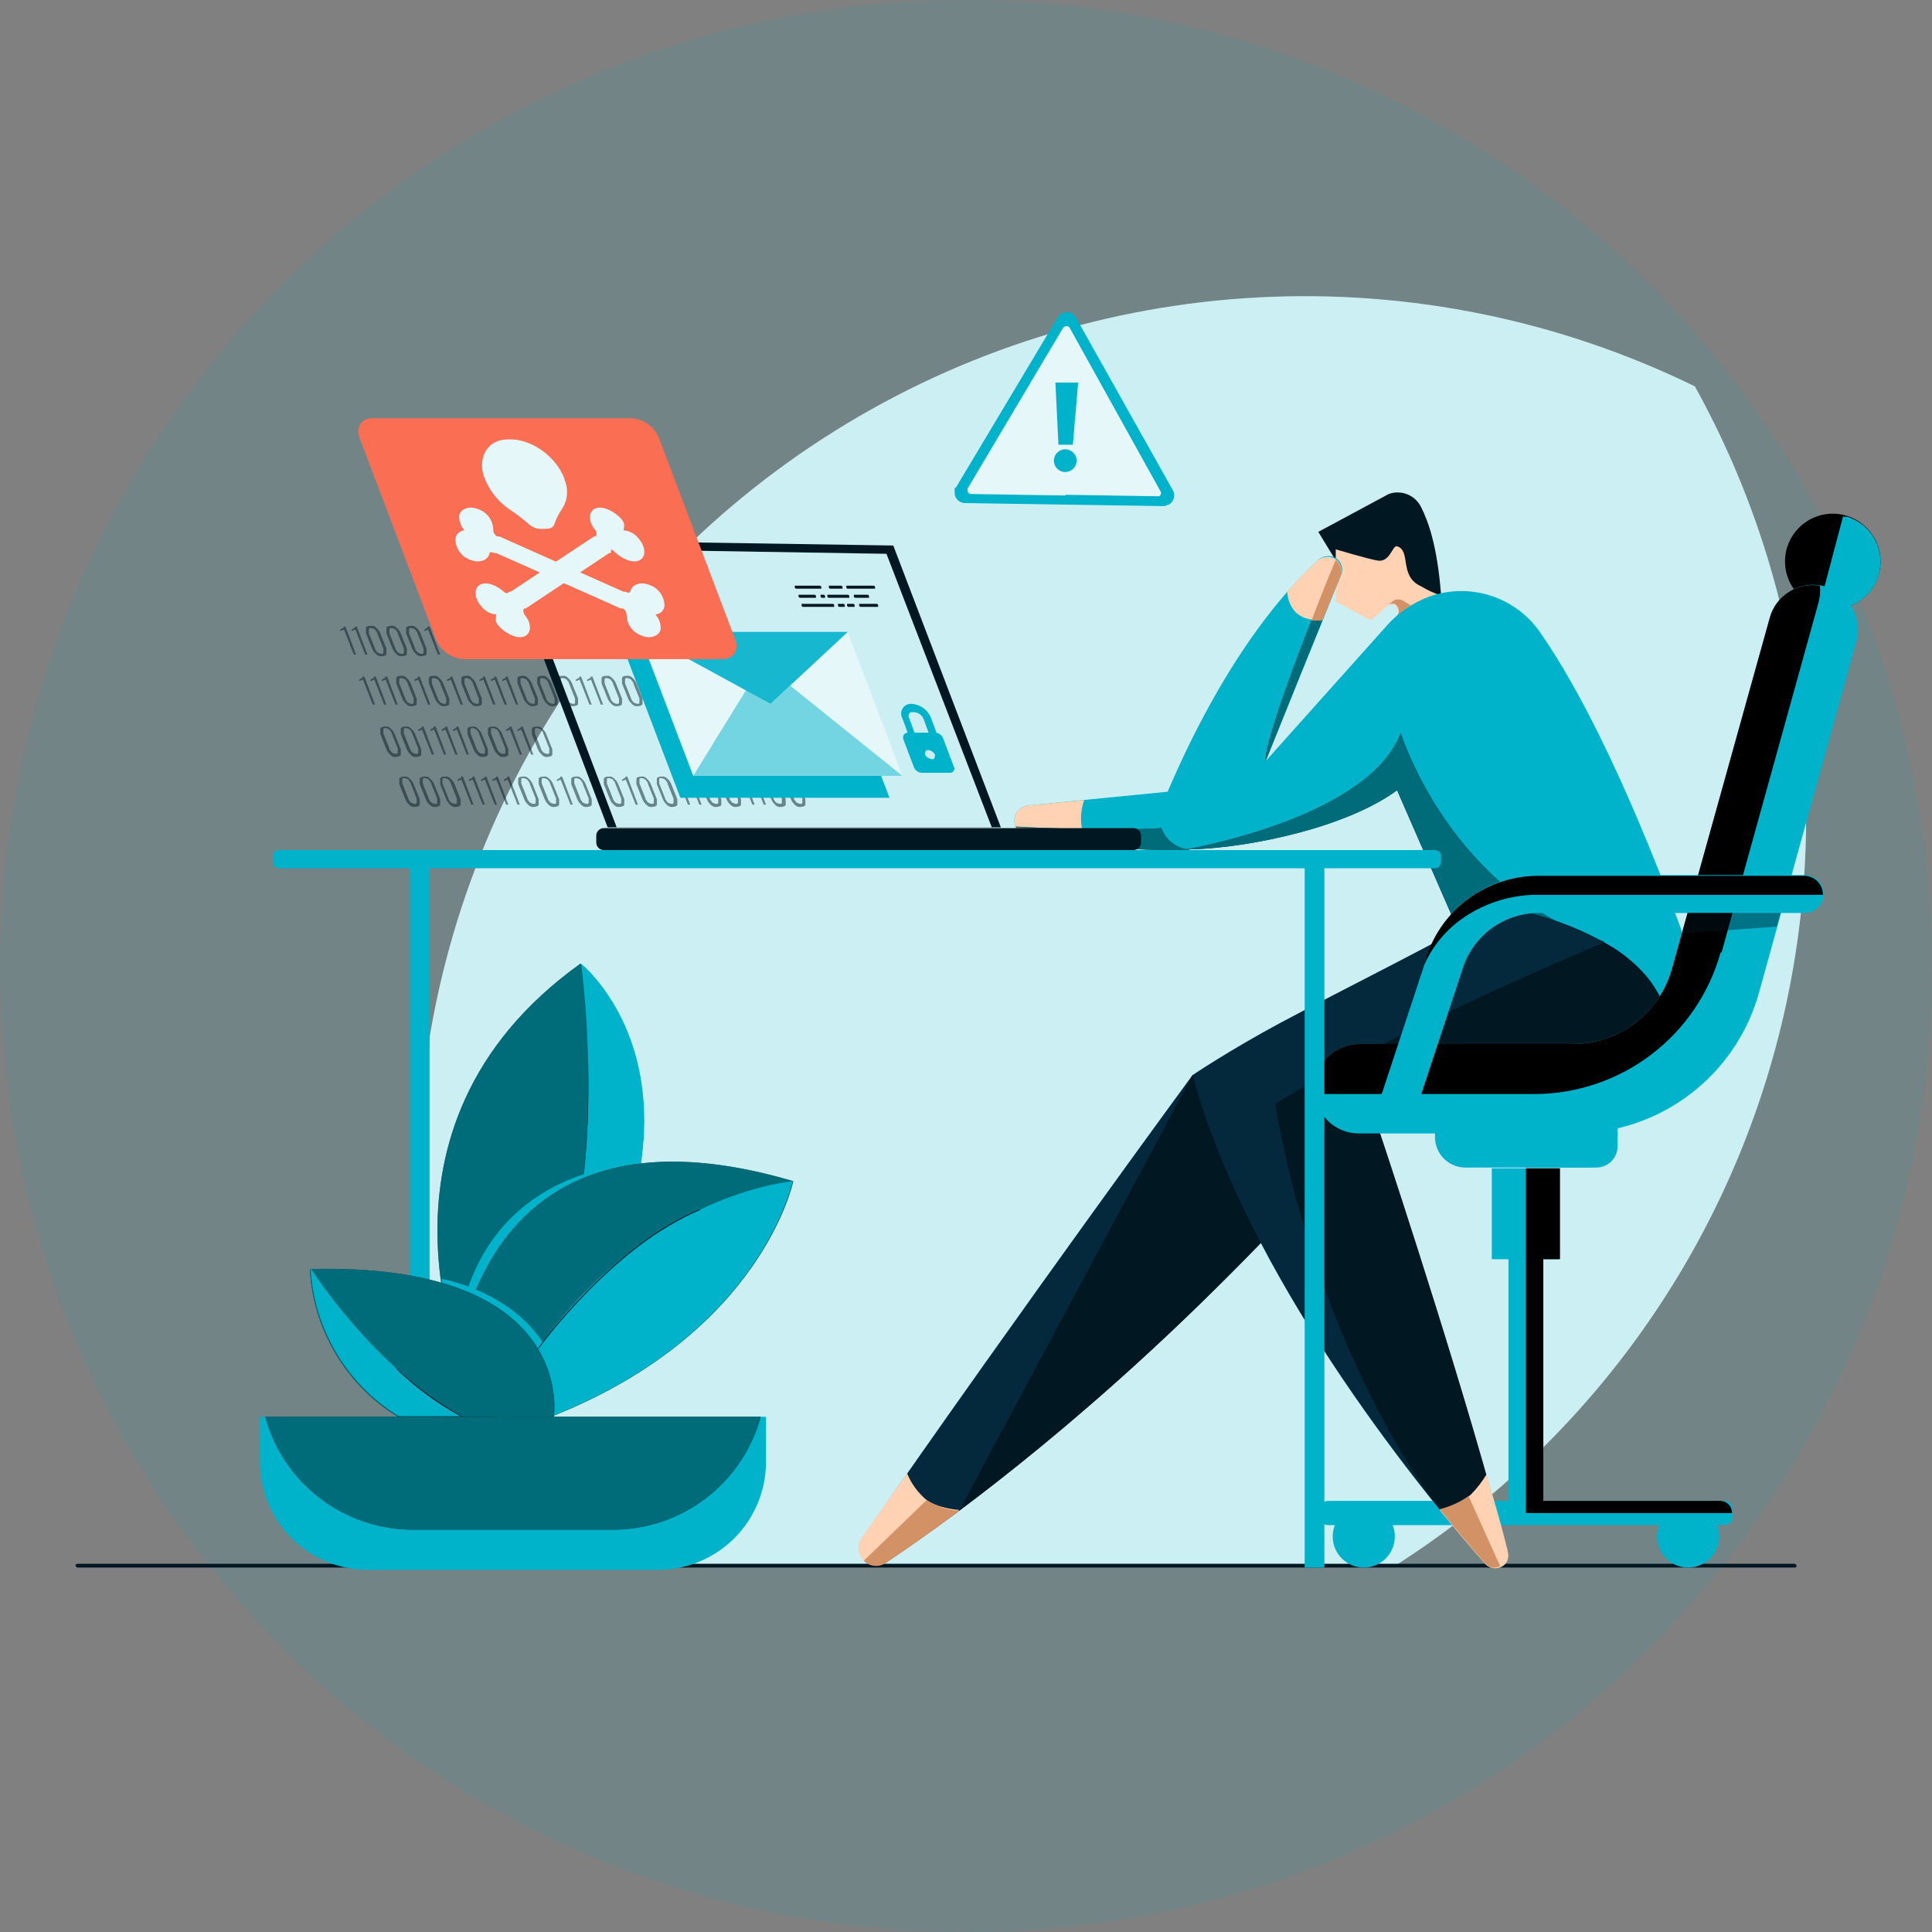 <svg width="255" height="255" viewBox="0 0 255 255" fill="none" xmlns="http://www.w3.org/2000/svg">
<rect x="0" y="0" width="255" height="255" fill="#808080" stroke="none"/>
<g clip-path="url(#clip0_3_5863)">
<path opacity="0.1" d="M255 127.5C255.024 141.94 252.59 156.278 247.8 169.9C247.4 171 247 172.2 246.5 173.3C245.5 175.9 244.4 178.4 243.3 180.9C242 183.7 240.6 186.4 239.1 189.1C236.846 193.163 234.376 197.102 231.7 200.9V201.1C231.6 201.1 231.5 201.3 231.5 201.3H231.4C231.223 201.615 231.023 201.916 230.8 202.2C226.711 207.804 222.197 213.086 217.3 218L216.5 218.8C192.744 242.095 160.771 255.099 127.5 255C97.099 255.026 67.693 244.172 44.6 224.4C42.5 222.6 40.4 220.7 38.5 218.8L37.7 218C32.803 213.086 28.289 207.804 24.2 202.2C24.1 202 23.9 201.8 23.8 201.6H23.7C8.266 179.976 -0.02 154.067 3.78434e-05 127.5C0.006 93.687 13.44 61.26 37.35 37.35C61.26 13.44 93.687 0.006 127.5 0C161.313 0.006 193.74 13.44 217.65 37.35C241.56 61.26 254.994 93.687 255 127.5Z" fill="#00B2CA"/>
<path d="M55.1 156.4C55.102 173.839 58.997 191.058 66.5 206.8H183.9C209.154 190.806 227.341 165.766 234.74 136.804C242.138 107.841 238.189 77.146 223.7 51C205.836 42.265 186.042 38.222 166.184 39.251C146.325 40.279 127.056 46.346 110.19 56.88C93.324 67.414 79.417 82.067 69.779 99.461C60.141 116.854 55.089 136.415 55.1 156.3V156.4Z" fill="white"/>
<path opacity="0.2" d="M55.1 156.4C55.102 173.839 58.997 191.058 66.5 206.8H183.9C209.154 190.806 227.341 165.766 234.74 136.804C242.138 107.841 238.189 77.146 223.7 51C205.836 42.265 186.042 38.222 166.184 39.251C146.325 40.279 127.056 46.346 110.19 56.88C93.324 67.414 79.417 82.067 69.779 99.461C60.141 116.854 55.089 136.415 55.1 156.3V156.4Z" fill="#00B2CA"/>
<path d="M236.9 206.9H10.3C10.2 206.9 10.1 206.9 10 206.7C9.9 206.5 10 206.5 10.2 206.4H236.8C236.9 206.4 237 206.4 237.1 206.6C237.2 206.8 237.1 206.8 236.9 206.9Z" fill="#011721"/>
<path d="M176.5 74.3L174 70.2L183.3 65.2C184.112 64.908 185.004 64.931 185.8 65.264C186.596 65.597 187.238 66.217 187.6 67C188.5 68.8 189.7 72 190.2 78.5L180.8 77.3L176.6 74.2H176.5V74.3Z" fill="#011721"/>
<path d="M176.5 79.5L180.9 81.9L183.2 79.9C183.6 79.7 184.1 79.7 184.3 80.1C184.446 80.285 184.525 80.514 184.525 80.75C184.525 80.986 184.446 81.215 184.3 81.4C184.3 81.4 188.2 78.4 190.2 78.6C189.29 78.303 188.417 77.9 187.6 77.4C184.6 76.1 186.3 72.7 184.4 72.1C183.8 71.9 183.5 74.2 181.9 74C180.6 73.8 176.3 72.5 176.3 72.5V79.5H176.5Z" fill="#FFD2B3"/>
<path d="M184.4 81.4C184.949 80.842 185.552 80.34 186.2 79.9L185.2 79.3C185.005 79.177 184.78 79.112 184.55 79.112C184.32 79.112 184.095 79.177 183.9 79.3L183.3 79.8C183.7 79.6 184.2 79.6 184.4 80C184.546 80.185 184.625 80.414 184.625 80.65C184.625 80.886 184.546 81.115 184.4 81.3V81.4Z" fill="#D39266"/>
<path d="M154.1 104.5L135.8 106.3C135.519 106.312 135.244 106.384 134.992 106.509C134.741 106.634 134.518 106.811 134.339 107.028C134.16 107.245 134.028 107.497 133.953 107.767C133.877 108.038 133.859 108.322 133.9 108.6C133.938 109.058 134.125 109.492 134.432 109.835C134.739 110.177 135.149 110.411 135.6 110.5C142.532 111.715 149.563 112.284 156.6 112.2L165.4 110L154.1 104.5Z" fill="#00B2CA"/>
<path d="M144.5 111.7C141.5 109.8 143.1 105.6 143.1 105.6L135.8 106.3C135.519 106.312 135.244 106.384 134.992 106.509C134.741 106.634 134.518 106.811 134.339 107.028C134.16 107.245 134.028 107.497 133.953 107.767C133.877 108.038 133.859 108.322 133.9 108.6C133.938 109.058 134.125 109.492 134.432 109.835C134.739 110.177 135.149 110.411 135.6 110.5C138.536 111.103 141.509 111.504 144.5 111.7Z" fill="#FFD2B3"/>
<path d="M134.1 109.2C134.206 109.552 134.415 109.864 134.7 110.096C134.985 110.328 135.334 110.468 135.7 110.5C142.632 111.715 149.663 112.284 156.7 112.2L165.3 110.1L165 109.8L162.8 108.7L155.3 109.1C150.4 109.8 137.2 109.3 134.1 109.1V109.2Z" fill="black"/>
<path opacity="0.6" d="M134.1 109.2C134.206 109.552 134.415 109.864 134.7 110.096C134.985 110.328 135.334 110.468 135.7 110.5C142.632 111.715 149.663 112.284 156.7 112.2L165.3 110.1L165 109.8L162.8 108.7L155.3 109.1C150.4 109.8 137.2 109.3 134.1 109.1V109.2Z" fill="#00B2CA"/>
<path d="M135.6 110.5C138.536 111.103 141.509 111.504 144.5 111.7C143.696 111.208 143.121 110.416 142.9 109.5C139 109.5 135.5 109.3 134.1 109.2C134.206 109.552 134.415 109.864 134.7 110.096C134.985 110.328 135.334 110.468 135.7 110.5H135.6Z" fill="#D39266"/>
<path d="M174 73.9C168.8 78.6 160.7 88.5 153.4 106.2C153.181 106.718 153.067 107.275 153.064 107.838C153.062 108.401 153.17 108.958 153.384 109.479C153.598 109.999 153.913 110.472 154.31 110.871C154.708 111.269 155.18 111.585 155.7 111.8C156.267 112.045 156.885 112.147 157.5 112.1C165.3 111.8 177.7 109.2 184.4 104.3L195.7 130.2C195.7 130.2 212.7 136.7 224.2 129.2C224.2 129.2 214.3 99.3 203.3 83.5C201.709 81.18 199.389 79.458 196.708 78.606C194.027 77.755 191.138 77.823 188.5 78.8C186.477 79.57 184.662 80.803 183.2 82.4L167.1 100.4C167.1 100.4 173.3 85 177 75.9C177.097 75.677 177.149 75.437 177.151 75.195C177.153 74.952 177.106 74.711 177.012 74.487C176.919 74.262 176.781 74.059 176.607 73.89C176.433 73.72 176.227 73.588 176 73.5C175.682 73.398 175.344 73.373 175.014 73.425C174.685 73.477 174.371 73.605 174.1 73.8L174 73.9Z" fill="#00B2CA"/>
<path d="M167 100.5C167 100.5 173.2 85.1 176.9 76C177.035 75.632 177.05 75.23 176.942 74.852C176.834 74.475 176.609 74.142 176.3 73.9C176.3 73.9 166.9 96.5 167 100.6V100.5Z" fill="black"/>
<path opacity="0.6" d="M167 100.5C167 100.5 173.2 85.1 176.9 76C177.035 75.632 177.05 75.23 176.942 74.852C176.834 74.475 176.609 74.142 176.3 73.9C176.3 73.9 166.9 96.5 167 100.6V100.5Z" fill="#00B2CA"/>
<path d="M174.5 81.9C175.4 79.8 176.2 77.8 176.9 76C176.997 75.777 177.049 75.537 177.051 75.294C177.053 75.052 177.006 74.811 176.912 74.587C176.819 74.362 176.681 74.159 176.507 73.99C176.333 73.82 176.127 73.688 175.9 73.6C175.582 73.498 175.244 73.473 174.914 73.525C174.585 73.577 174.271 73.705 174 73.9C172.534 75.199 171.164 76.603 169.9 78.1C169.9 78.1 169.9 82.2 174.5 81.8V81.9Z" fill="#FFD2B3"/>
<path d="M173.1 81.9H174.5C175.4 79.8 176.2 77.8 176.9 76C177.035 75.632 177.05 75.23 176.942 74.852C176.834 74.475 176.609 74.142 176.3 73.9C176.3 73.9 174.8 77.4 173.1 81.9Z" fill="#D39266"/>
<path d="M184.8 96.9C180.6 107.7 158.1 111.8 156.6 112.1H157.5C165.3 111.8 177.7 109.2 184.4 104.3L195.7 130.2C195.943 130.228 196.179 130.296 196.4 130.4L211.8 124.3C191.4 117.8 184.9 96.8 184.9 96.8L184.8 96.9Z" fill="black"/>
<path opacity="0.6" d="M184.8 96.9C180.6 107.7 158.1 111.8 156.6 112.1H157.5C165.3 111.8 177.7 109.2 184.4 104.3L195.7 130.2C195.943 130.228 196.179 130.296 196.4 130.4L211.8 124.3C191.4 117.8 184.9 96.8 184.9 96.8L184.8 96.9Z" fill="#00B2CA"/>
<path d="M227.6 198.1H175.3C174.693 198.1 174.2 198.592 174.2 199.2V200.2C174.2 200.808 174.693 201.3 175.3 201.3H227.6C228.208 201.3 228.7 200.808 228.7 200.2V199.2C228.7 198.592 228.208 198.1 227.6 198.1Z" fill="#00B2CA"/>
<path d="M180 206.9C182.264 206.9 184.1 205.064 184.1 202.8C184.1 200.536 182.264 198.7 180 198.7C177.736 198.7 175.9 200.536 175.9 202.8C175.9 205.064 177.736 206.9 180 206.9Z" fill="#00B2CA"/>
<path d="M222.8 206.9C225.064 206.9 226.9 205.064 226.9 202.8C226.9 200.536 225.064 198.7 222.8 198.7C220.536 198.7 218.7 200.536 218.7 202.8C218.7 205.064 220.536 206.9 222.8 206.9Z" fill="#00B2CA"/>
<path d="M227.1 198.1H201.4V199.7H228.6C228.611 199.29 228.459 198.892 228.178 198.592C227.898 198.293 227.51 198.116 227.1 198.1Z" fill="black"/>
<path d="M157.4 141.9C157.4 141.9 135.8 171.3 113.8 203C113.626 203.248 113.504 203.529 113.44 203.826C113.376 204.122 113.372 204.428 113.428 204.726C113.484 205.024 113.598 205.308 113.765 205.561C113.932 205.814 114.148 206.031 114.4 206.2C114.789 206.445 115.24 206.575 115.7 206.575C116.16 206.575 116.611 206.445 117 206.2C127.2 199.4 145 186.1 166.5 164L173.5 151.7L157.5 141.9H157.4Z" fill="#05293C"/>
<path d="M166.4 164L173.4 151.7L169.8 149.5L157.4 141.9L126.6 199.4C140.81 188.706 154.121 176.866 166.4 164Z" fill="#011721"/>
<path d="M219 131.4C214.5 122.3 198.1 119.6 198.1 119.6C189.6 124.5 177.8 130.3 169 135C162.3 138.6 157.4 141.9 157.4 141.9C164.6 168.2 186.3 195.2 195.9 206.3C196.216 206.641 196.648 206.85 197.111 206.887C197.574 206.924 198.034 206.786 198.4 206.5C198.652 206.283 198.834 205.996 198.923 205.676C199.012 205.355 199.004 205.016 198.9 204.7C193.3 183.2 181.8 148.7 181.8 148.7C198.2 144.5 208 140.1 213.8 136.3C215.802 135.013 217.534 133.349 218.9 131.4H219Z" fill="#05293C"/>
<path d="M181.9 148.7C198.3 144.5 208.1 140.1 213.9 136.3C216 135 219.1 135.9 220.4 134L219 131.4C217.304 128.403 214.766 125.969 211.7 124.4C211.7 124.4 184.6 135.6 168.3 145.7C172.1 167.9 181.9 189.4 191.3 200.8L192.5 200.6L196.9 197.2C191 176 181.9 148.8 181.9 148.8V148.7Z" fill="#011721"/>
<path d="M119.7 194.5C117.7 197.3 115.7 200.2 113.7 203C113.526 203.248 113.404 203.529 113.34 203.826C113.276 204.122 113.272 204.428 113.328 204.726C113.384 205.024 113.498 205.308 113.665 205.561C113.832 205.814 114.048 206.031 114.3 206.2C114.689 206.445 115.14 206.575 115.6 206.575C116.06 206.575 116.511 206.445 116.9 206.2C119.6 204.4 122.9 202.1 126.6 199.3C126.6 199.3 123.7 199.1 122.2 197.9C121.095 196.953 120.237 195.752 119.7 194.4V194.5Z" fill="#FFD2B3"/>
<path d="M199 204.7C198.1 201.1 197.4 198.7 196.2 194.6C195.613 195.583 194.908 196.49 194.1 197.3C192.897 198.26 191.497 198.943 190 199.3C192.3 202.1 194.3 204.5 196 206.4C196.316 206.741 196.748 206.95 197.211 206.987C197.674 207.024 198.134 206.886 198.5 206.6C198.752 206.383 198.934 206.096 199.023 205.776C199.112 205.455 199.104 205.116 199 204.8V204.7Z" fill="#FFD2B3"/>
<path d="M122.3 198L114 206C114.373 206.38 114.866 206.618 115.396 206.673C115.925 206.728 116.458 206.596 116.9 206.3C119.6 204.5 122.9 202.2 126.6 199.4C125.075 199.286 123.6 198.806 122.3 198Z" fill="#D39266"/>
<path d="M193.8 197.5C192.645 198.289 191.358 198.865 190 199.2C192.3 202 194.3 204.4 196 206.3C196.229 206.597 196.557 206.801 196.925 206.875C197.293 206.949 197.675 206.886 198 206.7L193.8 197.4V197.5Z" fill="#D39266"/>
<path d="M241.9 80.4C245.379 80.4 248.2 77.579 248.2 74.1C248.2 70.621 245.379 67.8 241.9 67.8C238.421 67.8 235.6 70.621 235.6 74.1C235.6 77.579 238.421 80.4 241.9 80.4Z" fill="black"/>
<path d="M243.3 68L240.1 80.1C240.882 80.346 241.705 80.435 242.522 80.362C243.338 80.289 244.133 80.056 244.859 79.675C245.585 79.295 246.229 78.775 246.754 78.145C247.279 77.516 247.675 76.788 247.918 76.006C248.162 75.223 248.248 74.4 248.173 73.583C248.097 72.767 247.862 71.973 247.479 71.248C247.097 70.523 246.575 69.88 245.943 69.357C245.312 68.834 244.584 68.441 243.8 68.2H243.3V68Z" fill="#00B2CA"/>
<path d="M207.6 149.6H179.4C178.623 149.607 177.853 149.459 177.134 149.165C176.415 148.871 175.762 148.437 175.213 147.887C174.663 147.338 174.229 146.685 173.935 145.966C173.641 145.247 173.493 144.477 173.5 143.7C173.493 142.923 173.641 142.153 173.935 141.434C174.229 140.715 174.663 140.062 175.213 139.513C175.762 138.963 176.415 138.529 177.134 138.235C177.853 137.941 178.623 137.793 179.4 137.8H207.6C210.577 137.798 213.472 136.818 215.838 135.012C218.205 133.205 219.913 130.671 220.7 127.8L233.6 81.5C234.026 79.99 235.034 78.71 236.403 77.941C237.771 77.173 239.388 76.978 240.9 77.4C242.41 77.826 243.69 78.834 244.459 80.203C245.227 81.571 245.422 83.188 245 84.7L232.2 130.9C230.733 136.273 227.54 141.015 223.113 144.394C218.686 147.773 213.27 149.602 207.7 149.6H207.6Z" fill="#00B2CA"/>
<path d="M227.2 125.8L240 79.6C240.219 78.854 240.287 78.072 240.2 77.3C238.776 77.063 237.314 77.36 236.095 78.136C234.877 78.911 233.988 80.109 233.6 81.5L220.7 127.8C219.913 130.671 218.205 133.205 215.838 135.012C213.472 136.818 210.577 137.798 207.6 137.8H179.4C178.623 137.793 177.853 137.941 177.134 138.235C176.415 138.529 175.762 138.963 175.213 139.513C174.663 140.062 174.229 140.715 173.935 141.434C173.641 142.153 173.493 142.923 173.5 143.7V144.4H202.6C208.162 144.373 213.564 142.532 217.985 139.158C222.407 135.783 225.607 131.058 227.1 125.7H227.2V125.8Z" fill="black"/>
<path d="M189.3 148.4H213.5V150.1C213.497 151.16 213.074 152.175 212.325 152.925C211.576 153.674 210.56 154.097 209.5 154.1H193.4C192.34 154.097 191.325 153.674 190.575 152.925C189.826 152.175 189.403 151.16 189.4 150.1V148.4H189.3Z" fill="#00B2CA"/>
<path d="M213.5 148.4H201.1L201.4 149.6V154.1H210.7C211.443 154.1 212.155 153.805 212.68 153.28C213.205 152.755 213.5 152.043 213.5 151.3V148.4Z" fill="#00B2CA"/>
<path d="M205.8 154.2H196.9V166.2H205.8V154.2Z" fill="#00B2CA"/>
<path d="M203.6 166.1H199.1V199.3H203.6V166.1Z" fill="#00B2CA"/>
<path d="M203.7 166.1H201.4V199.3H203.7V166.1Z" fill="black"/>
<path d="M205.9 154.2H201.4V166.2H205.9V154.2Z" fill="black"/>
<path d="M184.8 147.6C184.471 147.603 184.144 147.541 183.84 147.416C183.535 147.292 183.258 147.108 183.025 146.875C182.792 146.642 182.608 146.365 182.484 146.06C182.359 145.756 182.297 145.429 182.3 145.1C182.3 143.7 182.3 144.6 182.4 144.3L188.4 126.1C189.428 123.014 191.401 120.33 194.039 118.428C196.678 116.525 199.847 115.501 203.1 115.5H238.2C238.863 115.5 239.499 115.763 239.968 116.232C240.437 116.701 240.7 117.337 240.7 118C240.7 118.663 240.437 119.299 239.968 119.768C239.499 120.237 238.863 120.5 238.2 120.5H203.1C200.889 120.5 198.733 121.195 196.939 122.487C195.144 123.779 193.801 125.603 193.1 127.7L187.1 145.9C186.941 146.387 186.634 146.813 186.222 147.118C185.81 147.423 185.313 147.591 184.8 147.6Z" fill="#00B2CA"/>
<path d="M238.1 115.6H203C199.747 115.601 196.578 116.625 193.939 118.528C191.301 120.43 189.328 123.114 188.3 126.2L188 127.3C189.126 124.792 190.926 122.646 193.2 121.1C196.174 119.077 199.704 118.029 203.3 118.1H240.6C240.603 117.771 240.541 117.444 240.416 117.14C240.292 116.835 240.108 116.558 239.875 116.325C239.642 116.092 239.365 115.908 239.061 115.784C238.756 115.659 238.429 115.597 238.1 115.6Z" fill="black"/>
<g opacity="0.4">
<path d="M235 120.5L234.5 122.3L222 123.2L222.8 120.5H235Z" fill="#011721"/>
</g>
<path d="M56.7 113.4H54.1V206.9H56.7V113.4Z" fill="#00B2CA"/>
<path d="M174.8 113.4H172.2V206.9H174.8V113.4Z" fill="#00B2CA"/>
<path d="M189.4 112.2H36.8C36.358 112.2 36 112.558 36 113V113.8C36 114.242 36.358 114.6 36.8 114.6H189.4C189.842 114.6 190.2 114.242 190.2 113.8V113C190.2 112.558 189.842 112.2 189.4 112.2Z" fill="#00B2CA"/>
<path d="M140.5 66.6L127.4 66.4C127.215 66.404 127.031 66.371 126.859 66.303C126.687 66.234 126.531 66.131 126.4 66C126.269 65.869 126.166 65.713 126.097 65.541C126.029 65.369 125.996 65.185 126 65C126 64.2 126 64.5 126.2 64.3L132.9 53.1L139.6 41.9C139.687 41.737 139.807 41.595 139.952 41.481C140.096 41.366 140.263 41.283 140.441 41.236C140.619 41.19 140.805 41.18 140.988 41.208C141.17 41.236 141.344 41.301 141.5 41.4C141.7 41.4 141.9 41.7 142 41.9L148.4 53.3L154.8 64.7C154.975 65.021 155.021 65.396 154.928 65.749C154.835 66.103 154.611 66.407 154.3 66.6C154.1 66.6 153.9 66.8 153.6 66.8L140.5 66.6Z" fill="#00B2CA"/>
<path d="M140.6 65.4L128.2 65.2C128.133 65.204 128.066 65.194 128.004 65.17C127.941 65.147 127.885 65.11 127.837 65.063C127.79 65.015 127.753 64.959 127.73 64.896C127.706 64.834 127.696 64.767 127.7 64.7V64.5L134 53.9L140.3 43.3C140.376 43.191 140.487 43.111 140.614 43.075C140.742 43.038 140.878 43.047 141 43.1C141 43.1 141.1 43.1 141.2 43.3L147.2 54.1L153.2 64.9C153.245 65.007 153.249 65.127 153.213 65.237C153.176 65.348 153.1 65.441 153 65.5H152.8L140.4 65.3H140.6V65.4Z" fill="white"/>
<path opacity="0.1" d="M140.6 65.4L128.2 65.2C128.133 65.204 128.066 65.194 128.004 65.17C127.941 65.147 127.885 65.11 127.837 65.063C127.79 65.015 127.753 64.959 127.73 64.896C127.706 64.834 127.696 64.767 127.7 64.7V64.5L134 53.9L140.3 43.3C140.376 43.191 140.487 43.111 140.614 43.075C140.742 43.038 140.878 43.047 141 43.1C141 43.1 141.1 43.1 141.2 43.3L147.2 54.1L153.2 64.9C153.245 65.007 153.249 65.127 153.213 65.237C153.176 65.348 153.1 65.441 153 65.5H152.8L140.4 65.3H140.6V65.4Z" fill="#00B2CA"/>
<path d="M141.6 58.7H139.7L139.3 50.5H142.3L141.6 58.7Z" fill="#00B2CA"/>
<path d="M140.6 62.3C141.428 62.3 142.1 61.628 142.1 60.8C142.1 59.972 141.428 59.3 140.6 59.3C139.772 59.3 139.1 59.972 139.1 60.8C139.1 61.628 139.772 62.3 140.6 62.3Z" fill="#00B2CA"/>
<path d="M34.3 187H101.1V193C101.086 196.762 99.585 200.365 96.925 203.025C94.265 205.685 90.662 207.186 86.9 207.2H48.5C44.738 207.186 41.135 205.685 38.475 203.025C35.815 200.365 34.315 196.762 34.3 193V187Z" fill="#00B2CA"/>
<path d="M54.5 201.9H80.9C85.334 201.897 89.645 200.438 93.168 197.746C96.692 195.053 99.233 191.278 100.4 187H35C36.167 191.278 38.709 195.053 42.232 197.746C45.755 200.438 50.066 201.897 54.5 201.9Z" fill="black"/>
<path opacity="0.6" d="M54.5 201.9H80.9C85.334 201.897 89.645 200.438 93.168 197.746C96.692 195.053 99.233 191.278 100.4 187H35C36.167 191.278 38.709 195.053 42.232 197.746C45.755 200.438 50.066 201.897 54.5 201.9Z" fill="#00B2CA"/>
<path d="M61.6 181.7C61.6 181.7 46.3 148.9 76.6 127.2C76.6 127.2 98.1 144.2 72.2 181.7H61.6Z" fill="black"/>
<path opacity="0.6" d="M61.6 181.7C61.6 181.7 46.3 148.9 76.6 127.2C76.6 127.2 98.1 144.2 72.2 181.7H61.6Z" fill="#00B2CA"/>
<path d="M76.7 127.2C76.7 127.2 82.4 168.1 66.1 181.7H72.3C98.1 144.2 76.7 127.2 76.7 127.2Z" fill="#00B2CA"/>
<path d="M84.6 153.6C84.6 153.6 67.1 153.5 61.6 170.5L66 175L84.6 153.6Z" fill="#00B2CA"/>
<path d="M59.4 187C59.4 187 58.6 142.3 104.7 155.9C104.7 155.9 100.6 176 72.7 187H59.4Z" fill="black"/>
<path opacity="0.6" d="M59.4 187C59.4 187 58.6 142.3 104.7 155.9C104.7 155.9 100.6 176 72.7 187H59.4Z" fill="#00B2CA"/>
<path d="M104.7 155.9C104.7 155.9 80.3 157.8 65.6 187H72.6C100.5 176.1 104.6 155.9 104.6 155.9H104.7Z" fill="#00B2CA"/>
<path d="M58.3 169.3V168.8C58.3 168.8 74.3 171.5 74.2 186.4L73.2 186.7L67.3 184.9L57.9 172.1L58.4 169.3H58.3Z" fill="#00B2CA"/>
<path d="M73.1 187C73.1 187 76.3 166.6 40.9 167.5C41.114 171.446 42.281 175.281 44.301 178.677C46.322 182.073 49.135 184.929 52.5 187H73.1Z" fill="black"/>
<path opacity="0.6" d="M73.1 187C73.1 187 76.3 166.6 40.9 167.5C41.114 171.446 42.281 175.281 44.301 178.677C46.322 182.073 49.135 184.929 52.5 187H73.1Z" fill="#00B2CA"/>
<path d="M41 167.4C41.214 171.346 42.381 175.181 44.401 178.577C46.421 181.973 49.235 184.829 52.6 186.9H60.9C49.3 180.5 41 167.4 41 167.4Z" fill="#00B2CA"/>
<path d="M71 178C71 177.8 81 164.2 92.4 159.6V159.7C81.1 164.3 71.2 177.8 71.1 178H70.9H71Z" fill="#011721"/>
<path d="M77 155.6C77.549 150.486 77.75 145.341 77.6 140.2C77.702 145.341 77.501 150.483 77 155.6Z" fill="#011721"/>
<path d="M60.9 187C57.768 185.289 54.876 183.17 52.3 180.7V180.6C54.928 183.008 57.812 185.121 60.9 186.9V187Z" fill="#011721"/>
<path d="M149.6 109.3H79.7C79.148 109.3 78.7 109.748 78.7 110.3V111.2C78.7 111.752 79.148 112.2 79.7 112.2H149.6C150.152 112.2 150.6 111.752 150.6 111.2V110.3C150.6 109.748 150.152 109.3 149.6 109.3Z" fill="#011721"/>
<path d="M80.2 109.2H132.1L117.9 72L65.8 71.2L80.2 109.2Z" fill="#011721"/>
<path d="M81.5 109.2H130.9L117 73.1L67.4 72.3L81.4 109.2H81.5Z" fill="white"/>
<path opacity="0.2" d="M81.5 109.2H130.9L117 73.1L67.4 72.3L81.4 109.2H81.5Z" fill="#00B2CA"/>
<g opacity="0.5">
<path d="M45.3 82.7H45.6L47 86.4H46.7L45.4 83.1L44.9 83.3V83.1L45.4 82.8L45.3 82.7Z" fill="#011721"/>
<path d="M46.8 82.7H47.1L48.5 86.4H48.2L46.9 83.1L46.4 83.3V83.1L46.9 82.8H46.8V82.7Z" fill="#011721"/>
<path d="M49.6 86.3C49.379 86.111 49.208 85.87 49.1 85.6L48.3 83.6V82.9C48.3 82.7 48.6 82.6 48.9 82.6C49.048 82.573 49.201 82.586 49.342 82.639C49.483 82.692 49.606 82.782 49.7 82.9C49.921 83.089 50.093 83.33 50.2 83.6L51 85.6V86.3C51 86.5 50.7 86.6 50.4 86.6C50.252 86.627 50.099 86.614 49.958 86.561C49.818 86.508 49.694 86.418 49.6 86.3ZM50.6 86.1V85.6L49.8 83.6C49.8 83.4 49.6 83.3 49.5 83.1C49.35 82.997 49.179 82.929 49 82.9C48.8 82.9 48.7 82.9 48.7 83.1V83.6L49.5 85.6C49.5 85.8 49.7 85.9 49.8 86.1C49.95 86.203 50.121 86.271 50.3 86.3C50.5 86.3 50.6 86.3 50.6 86.1Z" fill="#011721"/>
<path d="M52.3 86.3C52.079 86.111 51.907 85.87 51.8 85.6L51 83.6V82.9C51 82.7 51.3 82.6 51.6 82.6C51.748 82.573 51.901 82.586 52.042 82.639C52.183 82.692 52.306 82.782 52.4 82.9C52.621 83.089 52.793 83.33 52.9 83.6L53.7 85.6V86.3C53.7 86.5 53.4 86.6 53.1 86.6C52.952 86.627 52.799 86.614 52.658 86.561C52.517 86.508 52.394 86.418 52.3 86.3ZM53.3 86.1V85.6L52.5 83.6C52.5 83.4 52.3 83.3 52.2 83.1C52.05 82.997 51.879 82.929 51.7 82.9C51.5 82.9 51.4 82.9 51.4 83.1V83.6L52.2 85.6C52.2 85.8 52.4 85.9 52.5 86.1C52.65 86.203 52.821 86.271 53 86.3C53.2 86.3 53.3 86.3 53.3 86.1Z" fill="#011721"/>
<path d="M54.9 86.3C54.679 86.111 54.507 85.87 54.4 85.6L53.6 83.6V82.9C53.6 82.7 53.9 82.6 54.2 82.6C54.348 82.573 54.501 82.586 54.642 82.639C54.782 82.692 54.906 82.782 55 82.9C55.221 83.089 55.392 83.33 55.5 83.6L56.3 85.6V86.3C56.3 86.5 55.9 86.6 55.7 86.6C55.552 86.627 55.399 86.614 55.258 86.561C55.117 86.508 54.993 86.418 54.9 86.3ZM55.9 86.1V85.6L55.1 83.6C55.1 83.4 54.9 83.3 54.8 83.1C54.65 82.997 54.479 82.929 54.3 82.9C54.1 82.9 54 82.9 54 83.1V83.6L54.8 85.6C54.8 85.8 55 85.9 55.1 86.1C55.25 86.203 55.421 86.271 55.6 86.3C55.8 86.3 55.9 86.3 55.9 86.1Z" fill="#011721"/>
<path d="M56.4 82.7H56.7L58.1 86.4H57.8L56.5 83.1L56 83.3V83.1L56.5 82.8H56.4V82.7Z" fill="#011721"/>
<path d="M59.2 86.3C58.979 86.111 58.807 85.87 58.7 85.6L57.9 83.6V82.9C57.9 82.7 58.2 82.6 58.5 82.6C58.648 82.573 58.801 82.586 58.942 82.639C59.083 82.692 59.206 82.782 59.3 82.9C59.521 83.089 59.693 83.33 59.8 83.6L60.6 85.6V86.3C60.6 86.5 60.3 86.6 60 86.6C59.852 86.627 59.699 86.614 59.558 86.561C59.417 86.508 59.294 86.418 59.2 86.3ZM60.2 86.1V85.6L59.4 83.6C59.4 83.4 59.2 83.3 59.1 83.1C58.95 82.997 58.779 82.929 58.6 82.9C58.4 82.9 58.3 82.9 58.3 83.1V83.6L59.1 85.6C59.1 85.8 59.3 85.9 59.4 86.1C59.55 86.203 59.721 86.271 59.9 86.3C60.1 86.3 60.2 86.3 60.2 86.1Z" fill="#011721"/>
<path d="M60.7 82.7H61L62.4 86.4H62.1L60.8 83.1L60.3 83.3V83.1L60.8 82.8H60.7V82.7Z" fill="#011721"/>
<path d="M63.5 86.3C63.279 86.111 63.108 85.87 63 85.6L62.2 83.6V82.9C62.2 82.7 62.5 82.6 62.8 82.6C62.948 82.573 63.101 82.586 63.242 82.639C63.383 82.692 63.507 82.782 63.6 82.9C63.821 83.089 63.993 83.33 64.1 83.6L64.9 85.6V86.3C64.9 86.5 64.6 86.6 64.3 86.6C64.152 86.627 63.999 86.614 63.858 86.561C63.718 86.508 63.594 86.418 63.5 86.3ZM64.5 86.1V85.6L63.7 83.6C63.7 83.4 63.5 83.3 63.4 83.1C63.25 82.997 63.08 82.929 62.9 82.9C62.7 82.9 62.6 82.9 62.6 83.1V83.6L63.4 85.6C63.4 85.8 63.6 85.9 63.7 86.1C63.85 86.203 64.021 86.271 64.2 86.3C64.4 86.3 64.5 86.3 64.5 86.1Z" fill="#011721"/>
<path d="M65 82.7H65.3L66.7 86.4H66.4L65.1 83.1L64.6 83.3V83.1L65.1 82.8L65 82.7Z" fill="#011721"/>
<path d="M66.5 82.7H66.8L68.2 86.4H67.9L66.6 83.1L66.1 83.3V83.1L66.6 82.8L66.5 82.7Z" fill="#011721"/>
<path d="M68 82.7H68.3L69.7 86.4H69.4L68.1 83.1L67.6 83.3V83.1L68.1 82.8L68 82.7Z" fill="#011721"/>
<path d="M69.6 82.7H69.9L71.3 86.4H71L69.7 83.1L69.2 83.3V83.1L69.7 82.8L69.6 82.7Z" fill="#011721"/>
<path d="M72.4 86.3C72.179 86.111 72.007 85.87 71.9 85.6L71.1 83.6V82.9C71.1 82.7 71.4 82.6 71.7 82.6C71.848 82.573 72.001 82.586 72.142 82.639C72.282 82.692 72.406 82.782 72.5 82.9C72.721 83.089 72.892 83.33 73 83.6L73.8 85.6V86.3C73.8 86.5 73.5 86.6 73.2 86.6C73.052 86.627 72.899 86.614 72.758 86.561C72.617 86.508 72.493 86.418 72.4 86.3ZM73.4 86.1V85.6L72.6 83.6C72.6 83.4 72.4 83.3 72.3 83.1C72.15 82.997 71.979 82.929 71.8 82.9C71.6 82.9 71.5 82.9 71.5 83.1V83.6L72.3 85.6C72.3 85.8 72.5 85.9 72.6 86.1C72.75 86.203 72.921 86.271 73.1 86.3C73.3 86.3 73.4 86.3 73.4 86.1Z" fill="#011721"/>
<path d="M75.1 86.3C74.879 86.111 74.707 85.87 74.6 85.6L73.8 83.6V82.9C73.8 82.7 74.1 82.6 74.4 82.6C74.548 82.573 74.701 82.586 74.842 82.639C74.983 82.692 75.106 82.782 75.2 82.9C75.421 83.089 75.593 83.33 75.7 83.6L76.5 85.6V86.3C76.5 86.5 76.2 86.6 75.9 86.6C75.752 86.627 75.599 86.614 75.458 86.561C75.317 86.508 75.194 86.418 75.1 86.3ZM76 86.1V85.6L75.2 83.6C75.2 83.4 75 83.3 74.9 83.1C74.75 82.997 74.579 82.929 74.4 82.9C74.2 82.9 74.1 82.9 74.1 83.1V83.6L74.9 85.6C74.9 85.8 75.1 85.9 75.2 86.1C75.35 86.203 75.521 86.271 75.7 86.3C75.9 86.3 76 86.3 76 86.1Z" fill="#011721"/>
<path d="M77.7 86.3C77.479 86.111 77.307 85.87 77.2 85.6L76.4 83.6V82.9C76.4 82.7 76.7 82.6 77 82.6C77.148 82.573 77.301 82.586 77.442 82.639C77.583 82.692 77.707 82.782 77.8 82.9C78.021 83.089 78.193 83.33 78.3 83.6L79.1 85.6V86.3C79.1 86.5 78.7 86.6 78.5 86.6C78.352 86.627 78.199 86.614 78.058 86.561C77.918 86.508 77.794 86.418 77.7 86.3ZM78.7 86.1V85.6L77.9 83.6C77.9 83.4 77.7 83.3 77.6 83.1C77.45 82.997 77.279 82.929 77.1 82.9C76.9 82.9 76.8 82.9 76.8 83.1V83.6L77.6 85.6C77.6 85.8 77.8 85.9 77.9 86.1C78.05 86.203 78.221 86.271 78.4 86.3C78.6 86.3 78.7 86.3 78.7 86.1Z" fill="#011721"/>
<path d="M80.4 86.3C80.179 86.111 80.007 85.87 79.9 85.6L79.1 83.6V82.9C79.1 82.7 79.4 82.6 79.7 82.6C79.848 82.573 80.001 82.586 80.142 82.639C80.282 82.692 80.406 82.782 80.5 82.9C80.721 83.089 80.892 83.33 81 83.6L81.8 85.6V86.3C81.8 86.5 81.5 86.6 81.2 86.6C81.052 86.627 80.899 86.614 80.758 86.561C80.617 86.508 80.493 86.418 80.4 86.3ZM81.4 86.1V85.6L80.6 83.6C80.6 83.4 80.4 83.3 80.3 83.1C80.15 82.997 79.979 82.929 79.8 82.9C79.6 82.9 79.5 82.9 79.5 83.1V83.6L80.3 85.6C80.3 85.8 80.5 85.9 80.6 86.1C80.75 86.203 80.921 86.271 81.1 86.3C81.3 86.3 81.4 86.3 81.4 86.1Z" fill="#011721"/>
<path d="M83.1 86.3C82.879 86.111 82.707 85.87 82.6 85.6L81.8 83.6V82.9C81.8 82.7 82.1 82.6 82.4 82.6C82.548 82.573 82.701 82.586 82.842 82.639C82.983 82.692 83.106 82.782 83.2 82.9C83.421 83.089 83.593 83.33 83.7 83.6L84.5 85.6V86.3C84.5 86.5 84.2 86.6 83.9 86.6C83.752 86.627 83.599 86.614 83.458 86.561C83.317 86.508 83.194 86.418 83.1 86.3ZM84.1 86.1V85.6L83.3 83.6C83.3 83.4 83.1 83.3 83 83.1C82.85 82.997 82.679 82.929 82.5 82.9C82.3 82.9 82.2 82.9 82.2 83.1V83.6L83 85.6C83 85.8 83.2 85.9 83.3 86.1C83.45 86.203 83.621 86.271 83.8 86.3C84 86.3 84.1 86.3 84.1 86.1Z" fill="#011721"/>
<path d="M84.5 82.7H84.8L86.2 86.4H85.9L84.6 83.1L84.1 83.3V83.1L84.6 82.8L84.5 82.7Z" fill="#011721"/>
<path d="M47.8 89.3H48.1L49.5 93H49.2L47.9 89.7L47.4 89.9V89.7L47.9 89.4L47.8 89.3Z" fill="#011721"/>
<path d="M49.3 89.3H49.6L51 93H50.7L49.4 89.7L48.9 89.9V89.7L49.4 89.4L49.3 89.3Z" fill="#011721"/>
<path d="M50.8 89.3H51.1L52.5 93H52.2L50.9 89.7L50.4 89.9V89.7L50.9 89.4L50.8 89.3Z" fill="#011721"/>
<path d="M53.6 92.9C53.379 92.711 53.208 92.47 53.1 92.2L52.3 90.2V89.5C52.3 89.3 52.6 89.2 52.9 89.2C53.048 89.173 53.201 89.186 53.342 89.239C53.483 89.292 53.606 89.382 53.7 89.5C53.921 89.689 54.093 89.93 54.2 90.2L55 92.2V92.9C55 93.1 54.6 93.2 54.4 93.2C54.252 93.227 54.099 93.214 53.958 93.161C53.818 93.108 53.694 93.018 53.6 92.9ZM54.6 92.7V92.2L53.8 90.2C53.8 90 53.6 89.9 53.5 89.7C53.35 89.597 53.179 89.529 53 89.5C52.8 89.5 52.7 89.5 52.7 89.7V90.2L53.5 92.2C53.5 92.4 53.7 92.5 53.8 92.7C53.95 92.803 54.121 92.871 54.3 92.9C54.5 92.9 54.6 92.9 54.6 92.7Z" fill="#011721"/>
<path d="M55.1 89.3H55.4L56.8 93H56.5L55.2 89.7L54.7 89.9V89.7L55.2 89.4L55.1 89.3Z" fill="#011721"/>
<path d="M57.9 92.9C57.679 92.711 57.507 92.47 57.4 92.2L56.6 90.2V89.5C56.6 89.3 56.9 89.2 57.2 89.2C57.348 89.173 57.501 89.186 57.642 89.239C57.782 89.292 57.906 89.382 58 89.5C58.221 89.689 58.392 89.93 58.5 90.2L59.3 92.2V92.9C59.3 93.1 58.9 93.2 58.7 93.2C58.552 93.227 58.399 93.214 58.258 93.161C58.117 93.108 57.993 93.018 57.9 92.9ZM58.9 92.7V92.2L58.1 90.2C58.1 90 57.9 89.9 57.8 89.7C57.65 89.597 57.479 89.529 57.3 89.5C57.1 89.5 57 89.5 57 89.7V90.2L57.8 92.2C57.8 92.4 58 92.5 58.1 92.7C58.25 92.803 58.421 92.871 58.6 92.9C58.8 92.9 58.9 92.9 58.9 92.7Z" fill="#011721"/>
<path d="M59.4 89.3H59.7L61.1 93H60.8L59.5 89.7L59 89.9V89.7L59.5 89.4L59.4 89.3Z" fill="#011721"/>
<path d="M62.2 92.9C61.979 92.711 61.807 92.47 61.7 92.2L60.9 90.2V89.5C60.9 89.3 61.2 89.2 61.5 89.2C61.648 89.173 61.801 89.186 61.942 89.239C62.083 89.292 62.206 89.382 62.3 89.5C62.521 89.689 62.693 89.93 62.8 90.2L63.6 92.2V92.9C63.6 93.1 63.2 93.2 63 93.2C62.852 93.227 62.699 93.214 62.558 93.161C62.417 93.108 62.294 93.018 62.2 92.9ZM63.2 92.7V92.2L62.4 90.2C62.4 90 62.2 89.9 62.1 89.7C61.95 89.597 61.779 89.529 61.6 89.5C61.4 89.5 61.3 89.5 61.3 89.7V90.2L62.1 92.2C62.1 92.4 62.3 92.5 62.4 92.7C62.55 92.803 62.721 92.871 62.9 92.9C63.1 92.9 63.2 92.9 63.2 92.7Z" fill="#011721"/>
<path d="M63.7 89.3H64L65.4 93H65.1L63.8 89.7L63.3 89.9V89.7L63.8 89.4L63.7 89.3Z" fill="#011721"/>
<path d="M65.2 89.3H65.5L66.9 93H66.6L65.3 89.7L64.8 89.9V89.7L65.3 89.4L65.2 89.3Z" fill="#011721"/>
<path d="M66.7 89.3H67L68.4 93H68.1L66.8 89.7L66.3 89.9V89.7L66.8 89.4L66.7 89.3Z" fill="#011721"/>
<path d="M69.6 92.9C69.379 92.711 69.207 92.47 69.1 92.2L68.3 90.2V89.5C68.3 89.3 68.6 89.2 68.9 89.2C69.048 89.173 69.201 89.186 69.342 89.239C69.483 89.292 69.606 89.382 69.7 89.5C69.921 89.689 70.093 89.93 70.2 90.2L71 92.2V92.9C71 93.1 70.6 93.2 70.4 93.2C70.252 93.227 70.099 93.214 69.958 93.161C69.817 93.108 69.694 93.018 69.6 92.9ZM70.6 92.7V92.2L69.8 90.2C69.8 90 69.6 89.9 69.5 89.7C69.35 89.597 69.179 89.529 69 89.5C68.8 89.5 68.7 89.5 68.7 89.7V90.2L69.5 92.2C69.5 92.4 69.7 92.5 69.8 92.7C69.95 92.803 70.121 92.871 70.3 92.9C70.5 92.9 70.6 92.9 70.6 92.7Z" fill="#011721"/>
<path d="M72.2 92.9C71.979 92.711 71.807 92.47 71.7 92.2L70.9 90.2V89.5C70.9 89.3 71.2 89.2 71.5 89.2C71.648 89.173 71.801 89.186 71.942 89.239C72.083 89.292 72.207 89.382 72.3 89.5C72.521 89.689 72.693 89.93 72.8 90.2L73.6 92.2V92.9C73.6 93.1 73.2 93.2 73 93.2C72.852 93.227 72.699 93.214 72.558 93.161C72.418 93.108 72.294 93.018 72.2 92.9ZM73.2 92.7V92.2L72.4 90.2C72.4 90 72.2 89.9 72.1 89.7C71.95 89.597 71.779 89.529 71.6 89.5C71.4 89.5 71.3 89.5 71.3 89.7V90.2L72.1 92.2C72.1 92.4 72.3 92.5 72.4 92.7C72.55 92.803 72.721 92.871 72.9 92.9C73.1 92.9 73.2 92.9 73.2 92.7Z" fill="#011721"/>
<path d="M74.9 92.9C74.679 92.711 74.507 92.47 74.4 92.2L73.6 90.2V89.5C73.6 89.3 73.9 89.2 74.2 89.2C74.348 89.173 74.501 89.186 74.642 89.239C74.782 89.292 74.906 89.382 75 89.5C75.221 89.689 75.392 89.93 75.5 90.2L76.3 92.2V92.9C76.3 93.1 75.9 93.2 75.7 93.2C75.552 93.227 75.399 93.214 75.258 93.161C75.117 93.108 74.993 93.018 74.9 92.9ZM75.9 92.7V92.2L75.1 90.2C75.1 90 74.9 89.9 74.8 89.7C74.65 89.597 74.479 89.529 74.3 89.5C74.1 89.5 74 89.5 74 89.7V90.2L74.8 92.2C74.8 92.4 75 92.5 75.1 92.7C75.25 92.803 75.421 92.871 75.6 92.9C75.8 92.9 75.9 92.9 75.9 92.7Z" fill="#011721"/>
<path d="M76.4 89.3H76.7L78.1 93H77.8L76.5 89.7L76 89.9V89.7L76.5 89.4L76.4 89.3Z" fill="#011721"/>
<path d="M77.9 89.3H78.2L79.6 93H79.3L78 89.7L77.5 89.9V89.7L78 89.4L77.9 89.3Z" fill="#011721"/>
<path d="M80.7 92.9C80.479 92.711 80.307 92.47 80.2 92.2L79.4 90.2V89.5C79.4 89.3 79.7 89.2 80 89.2C80.148 89.173 80.301 89.186 80.442 89.239C80.583 89.292 80.707 89.382 80.8 89.5C81.021 89.689 81.193 89.93 81.3 90.2L82.1 92.2V92.9C82.1 93.1 81.7 93.2 81.5 93.2C81.352 93.227 81.199 93.214 81.058 93.161C80.918 93.108 80.794 93.018 80.7 92.9ZM81.7 92.7V92.2L80.9 90.2C80.9 90 80.7 89.9 80.6 89.7C80.45 89.597 80.279 89.529 80.1 89.5C79.9 89.5 79.8 89.5 79.8 89.7V90.2L80.6 92.2C80.6 92.4 80.8 92.5 80.9 92.7C81.05 92.803 81.221 92.871 81.4 92.9C81.6 92.9 81.7 92.9 81.7 92.7Z" fill="#011721"/>
<path d="M83.4 92.9C83.179 92.711 83.007 92.47 82.9 92.2L82.1 90.2V89.5C82.1 89.3 82.4 89.2 82.7 89.2C82.848 89.173 83.001 89.186 83.142 89.239C83.282 89.292 83.406 89.382 83.5 89.5C83.721 89.689 83.892 89.93 84 90.2L84.8 92.2V92.9C84.8 93.1 84.4 93.2 84.2 93.2C84.052 93.227 83.899 93.214 83.758 93.161C83.617 93.108 83.493 93.018 83.4 92.9ZM84.4 92.7V92.2L83.6 90.2C83.6 90 83.4 89.9 83.3 89.7C83.15 89.597 82.979 89.529 82.8 89.5C82.6 89.5 82.5 89.5 82.5 89.7V90.2L83.3 92.2C83.3 92.4 83.5 92.5 83.6 92.7C83.75 92.803 83.921 92.871 84.1 92.9C84.3 92.9 84.4 92.9 84.4 92.7Z" fill="#011721"/>
<path d="M84.9 89.3H85.2L86.6 93H86.3L85 89.7L84.5 89.9V89.7L85 89.4L84.9 89.3Z" fill="#011721"/>
<path d="M51.5 99.6C51.279 99.411 51.108 99.17 51 98.9L50.2 96.9V96.2C50.2 96 50.5 95.9 50.8 95.9C50.948 95.873 51.101 95.886 51.242 95.939C51.383 95.992 51.507 96.082 51.6 96.2C51.821 96.389 51.993 96.63 52.1 96.9L52.9 98.9V99.6C52.9 99.8 52.5 99.9 52.3 99.9C52.152 99.927 51.999 99.914 51.858 99.861C51.718 99.808 51.594 99.718 51.5 99.6ZM52.5 99.3V98.8L51.7 96.8C51.7 96.6 51.5 96.5 51.4 96.3C51.25 96.197 51.08 96.129 50.9 96.1C50.7 96.1 50.6 96.1 50.6 96.3V96.8L51.4 98.8C51.4 99 51.6 99.1 51.7 99.3C51.85 99.403 52.021 99.471 52.2 99.5C52.4 99.5 52.5 99.5 52.5 99.3Z" fill="#011721"/>
<path d="M54.2 99.6C53.979 99.411 53.807 99.17 53.7 98.9L52.9 96.9V96.2C52.9 96 53.2 95.9 53.5 95.9C53.648 95.873 53.801 95.886 53.942 95.939C54.083 95.992 54.206 96.082 54.3 96.2C54.521 96.389 54.693 96.63 54.8 96.9L55.6 98.9V99.6C55.6 99.8 55.2 99.9 55 99.9C54.852 99.927 54.699 99.914 54.558 99.861C54.417 99.808 54.294 99.718 54.2 99.6ZM55.2 99.3V98.8L54.4 96.8C54.4 96.6 54.2 96.5 54.1 96.3C53.95 96.197 53.779 96.129 53.6 96.1C53.4 96.1 53.3 96.1 53.3 96.3V96.8L54.1 98.8C54.1 99 54.3 99.1 54.4 99.3C54.55 99.403 54.721 99.471 54.9 99.5C55.1 99.5 55.2 99.5 55.2 99.3Z" fill="#011721"/>
<path d="M55.6 95.9H55.9L57.3 99.6H57L55.7 96.3L55.2 96.5V96.3L55.7 96L55.6 95.9Z" fill="#011721"/>
<path d="M57.2 95.9H57.5L58.9 99.6H58.6L57.3 96.3L56.8 96.5V96.3L57.3 96H57.2V95.9Z" fill="#011721"/>
<path d="M58.7 95.9H59L60.4 99.6H60.1L58.8 96.3L58.3 96.5V96.3L58.8 96L58.7 95.9Z" fill="#011721"/>
<path d="M60.2 95.9H60.5L61.9 99.6H61.6L60.3 96.3L59.8 96.5V96.3L60.3 96L60.2 95.9Z" fill="#011721"/>
<path d="M63 99.6C62.779 99.411 62.608 99.17 62.5 98.9L61.7 96.9V96.2C61.7 96 62 95.9 62.3 95.9C62.448 95.873 62.601 95.886 62.742 95.939C62.883 95.992 63.007 96.082 63.1 96.2C63.321 96.389 63.493 96.63 63.6 96.9L64.4 98.9V99.6C64.4 99.8 64 99.9 63.8 99.9C63.652 99.927 63.499 99.914 63.358 99.861C63.218 99.808 63.094 99.718 63 99.6ZM64 99.3V98.8L63.2 96.8C63.2 96.6 63 96.5 62.9 96.3C62.75 96.197 62.58 96.129 62.4 96.1C62.2 96.1 62.1 96.1 62.1 96.3V96.8L62.9 98.8C62.9 99 63.1 99.1 63.2 99.3C63.35 99.403 63.521 99.471 63.7 99.5C63.9 99.5 64 99.5 64 99.3Z" fill="#011721"/>
<path d="M65.7 99.6C65.479 99.411 65.307 99.17 65.2 98.9L64.4 96.9V96.2C64.4 96 64.7 95.9 65 95.9C65.148 95.873 65.301 95.886 65.442 95.939C65.583 95.992 65.707 96.082 65.8 96.2C66.021 96.389 66.193 96.63 66.3 96.9L67.1 98.9V99.6C67.1 99.8 66.7 99.9 66.5 99.9C66.352 99.927 66.199 99.914 66.058 99.861C65.918 99.808 65.794 99.718 65.7 99.6ZM66.7 99.3V98.8L65.9 96.8C65.9 96.6 65.7 96.5 65.6 96.3C65.45 96.197 65.279 96.129 65.1 96.1C64.9 96.1 64.8 96.1 64.8 96.3V96.8L65.6 98.8C65.6 99 65.8 99.1 65.9 99.3C66.05 99.403 66.221 99.471 66.4 99.5C66.6 99.5 66.7 99.5 66.7 99.3Z" fill="#011721"/>
<path d="M67.2 95.9H67.5L68.9 99.6H68.6L67.3 96.3L66.8 96.5V96.3L67.3 96L67.2 95.9Z" fill="#011721"/>
<path d="M68.7 95.9H69L70.4 99.6H70.1L68.8 96.3L68.3 96.5V96.3L68.8 96L68.7 95.9Z" fill="#011721"/>
<path d="M71.5 99.6C71.279 99.411 71.108 99.17 71 98.9L70.2 96.9V96.2C70.2 96 70.5 95.9 70.8 95.9C70.948 95.873 71.101 95.886 71.242 95.939C71.383 95.992 71.507 96.082 71.6 96.2C71.821 96.389 71.993 96.63 72.1 96.9L72.9 98.9V99.6C72.9 99.8 72.5 99.9 72.3 99.9C72.152 99.927 71.999 99.914 71.859 99.861C71.718 99.808 71.594 99.718 71.5 99.6ZM72.5 99.3V98.8L71.7 96.8C71.7 96.6 71.5 96.5 71.4 96.3C71.25 96.197 71.079 96.129 70.9 96.1C70.7 96.1 70.6 96.1 70.6 96.3V96.8L71.4 98.8C71.4 99 71.6 99.1 71.7 99.3C71.85 99.403 72.021 99.471 72.2 99.5C72.4 99.5 72.5 99.5 72.5 99.3Z" fill="#011721"/>
<path d="M54 106.2C53.779 106.011 53.608 105.77 53.5 105.5L52.7 103.5V102.8C52.7 102.6 53 102.5 53.3 102.5C53.448 102.473 53.601 102.486 53.742 102.539C53.883 102.592 54.007 102.682 54.1 102.8C54.321 102.989 54.493 103.23 54.6 103.5L55.4 105.5V106.2C55.4 106.4 55 106.5 54.8 106.5C54.652 106.527 54.499 106.514 54.358 106.461C54.218 106.408 54.094 106.318 54 106.2ZM55 105.9V105.4L54.2 103.4C54.2 103.2 54 103.1 53.9 102.9C53.75 102.797 53.58 102.729 53.4 102.7C53.2 102.7 53.1 102.7 53.1 102.9V103.4L53.9 105.4C53.9 105.6 54.1 105.7 54.2 105.9C54.35 106.003 54.521 106.071 54.7 106.1C54.9 106.1 55 106.1 55 105.9Z" fill="#011721"/>
<path d="M56.7 106.2C56.479 106.011 56.307 105.77 56.2 105.5L55.4 103.5V102.8C55.4 102.6 55.7 102.5 56 102.5C56.148 102.473 56.301 102.486 56.442 102.539C56.583 102.592 56.706 102.682 56.8 102.8C57.021 102.989 57.193 103.23 57.3 103.5L58.1 105.5V106.2C58.1 106.4 57.7 106.5 57.5 106.5C57.352 106.527 57.199 106.514 57.058 106.461C56.917 106.408 56.794 106.318 56.7 106.2ZM57.7 105.9V105.4L56.9 103.4C56.9 103.2 56.7 103.1 56.6 102.9C56.45 102.797 56.279 102.729 56.1 102.7C55.9 102.7 55.8 102.7 55.8 102.9V103.4L56.6 105.4C56.6 105.6 56.8 105.7 56.9 105.9C57.05 106.003 57.221 106.071 57.4 106.1C57.6 106.1 57.7 106.1 57.7 105.9Z" fill="#011721"/>
<path d="M59.4 106.2C59.179 106.011 59.007 105.77 58.9 105.5L58.1 103.5V102.8C58.1 102.6 58.4 102.5 58.7 102.5C58.848 102.473 59.001 102.486 59.142 102.539C59.282 102.592 59.406 102.682 59.5 102.8C59.721 102.989 59.892 103.23 60 103.5L60.8 105.5V106.2C60.8 106.4 60.4 106.5 60.2 106.5C60.052 106.527 59.899 106.514 59.758 106.461C59.617 106.408 59.493 106.318 59.4 106.2ZM60.3 105.9V105.4L59.5 103.4C59.5 103.2 59.3 103.1 59.2 102.9C59.05 102.797 58.879 102.729 58.7 102.7C58.5 102.7 58.4 102.7 58.4 102.9V103.4L59.2 105.4C59.2 105.6 59.4 105.7 59.5 105.9C59.65 106.003 59.821 106.071 60 106.1C60.2 106.1 60.3 106.1 60.3 105.9Z" fill="#011721"/>
<path d="M60.8 102.5H61.1L62.5 106.2H62.2L60.9 102.9L60.4 103.1V102.9L60.9 102.6L60.8 102.5Z" fill="#011721"/>
<path d="M62.3 102.5H62.6L64 106.2H63.7L62.4 102.9L61.9 103.1V102.9L62.4 102.6L62.3 102.5Z" fill="#011721"/>
<path d="M63.9 102.5H64.2L65.6 106.2H65.3L64 102.9L63.5 103.1V102.9L64 102.6L63.9 102.5Z" fill="#011721"/>
<path d="M65.4 102.5H65.7L67.1 106.2H66.8L65.5 102.9L65 103.1V102.9L65.5 102.6L65.4 102.5Z" fill="#011721"/>
<path d="M66.9 102.5H67.2L68.6 106.2H68.3L67 102.9L66.5 103.1V102.9L67 102.6L66.9 102.5Z" fill="#011721"/>
<path d="M69.7 106.2C69.479 106.011 69.307 105.77 69.2 105.5L68.4 103.5V102.8C68.4 102.6 68.7 102.5 69 102.5C69.148 102.473 69.301 102.486 69.442 102.539C69.583 102.592 69.707 102.682 69.8 102.8C70.021 102.989 70.193 103.23 70.3 103.5L71.1 105.5V106.2C71.1 106.4 70.7 106.5 70.5 106.5C70.352 106.527 70.199 106.514 70.058 106.461C69.918 106.408 69.794 106.318 69.7 106.2ZM70.7 105.9V105.4L69.9 103.4C69.9 103.2 69.7 103.1 69.6 102.9C69.45 102.797 69.279 102.729 69.1 102.7C68.9 102.7 68.8 102.7 68.8 102.9V103.4L69.6 105.4C69.6 105.6 69.8 105.7 69.9 105.9C70.05 106.003 70.221 106.071 70.4 106.1C70.6 106.1 70.7 106.1 70.7 105.9Z" fill="#011721"/>
<path d="M72.4 106.2C72.179 106.011 72.007 105.77 71.9 105.5L71.1 103.5V102.8C71.1 102.6 71.4 102.5 71.7 102.5C71.848 102.473 72.001 102.486 72.142 102.539C72.282 102.592 72.406 102.682 72.5 102.8C72.721 102.989 72.892 103.23 73 103.5L73.8 105.5V106.2C73.8 106.4 73.4 106.5 73.2 106.5C73.052 106.527 72.899 106.514 72.758 106.461C72.617 106.408 72.493 106.318 72.4 106.2ZM73.4 105.9V105.4L72.6 103.4C72.6 103.2 72.4 103.1 72.3 102.9C72.15 102.797 71.979 102.729 71.8 102.7C71.6 102.7 71.5 102.7 71.5 102.9V103.4L72.3 105.4C72.3 105.6 72.5 105.7 72.6 105.9C72.75 106.003 72.921 106.071 73.1 106.1C73.3 106.1 73.4 106.1 73.4 105.9Z" fill="#011721"/>
<path d="M73.9 102.5H74.2L75.6 106.2H75.3L74 102.9L73.5 103.1V102.9L74 102.6L73.9 102.5Z" fill="#011721"/>
<path d="M76.7 106.2C76.479 106.011 76.307 105.77 76.2 105.5L75.4 103.5V102.8C75.4 102.6 75.7 102.5 76 102.5C76.148 102.473 76.301 102.486 76.442 102.539C76.583 102.592 76.707 102.682 76.8 102.8C77.021 102.989 77.193 103.23 77.3 103.5L78.1 105.5V106.2C78.1 106.4 77.7 106.5 77.5 106.5C77.352 106.527 77.199 106.514 77.058 106.461C76.918 106.408 76.794 106.318 76.7 106.2ZM77.7 105.9V105.4L76.9 103.4C76.9 103.2 76.7 103.1 76.6 102.9C76.45 102.797 76.279 102.729 76.1 102.7C75.9 102.7 75.8 102.7 75.8 102.9V103.4L76.6 105.4C76.6 105.6 76.8 105.7 76.9 105.9C77.05 106.003 77.221 106.071 77.4 106.1C77.6 106.1 77.7 106.1 77.7 105.9Z" fill="#011721"/>
<path d="M78.2 102.5H78.5L79.9 106.2H79.6L78.3 102.9L77.8 103.1V102.9L78.3 102.6L78.2 102.5Z" fill="#011721"/>
<path d="M81 106.2C80.779 106.011 80.608 105.77 80.5 105.5L79.7 103.5V102.8C79.7 102.6 80 102.5 80.3 102.5C80.448 102.473 80.601 102.486 80.742 102.539C80.883 102.592 81.007 102.682 81.1 102.8C81.321 102.989 81.493 103.23 81.6 103.5L82.4 105.5V106.2C82.4 106.4 82 106.5 81.8 106.5C81.652 106.527 81.499 106.514 81.359 106.461C81.218 106.408 81.094 106.318 81 106.2ZM82 105.9V105.4L81.2 103.4C81.2 103.2 81 103.1 80.9 102.9C80.75 102.797 80.579 102.729 80.4 102.7C80.2 102.7 80.1 102.7 80.1 102.9V103.4L80.9 105.4C80.9 105.6 81.1 105.7 81.2 105.9C81.35 106.003 81.521 106.071 81.7 106.1C81.9 106.1 82 106.1 82 105.9Z" fill="#011721"/>
<path d="M82.5 102.5H82.8L84.2 106.2H83.9L82.6 102.9L82.1 103.1V102.9L82.6 102.6L82.5 102.5Z" fill="#011721"/>
<path d="M85.3 106.2C85.079 106.011 84.907 105.77 84.8 105.5L84 103.5V102.8C84 102.6 84.3 102.5 84.6 102.5C84.748 102.473 84.901 102.486 85.042 102.539C85.183 102.592 85.306 102.682 85.4 102.8C85.621 102.989 85.793 103.23 85.9 103.5L86.7 105.5V106.2C86.7 106.4 86.3 106.5 86.1 106.5C85.952 106.527 85.799 106.514 85.658 106.461C85.517 106.408 85.394 106.318 85.3 106.2ZM86.3 105.9V105.4L85.5 103.4C85.5 103.2 85.3 103.1 85.2 102.9C85.05 102.797 84.879 102.729 84.7 102.7C84.5 102.7 84.4 102.7 84.4 102.9V103.4L85.2 105.4C85.2 105.6 85.4 105.7 85.5 105.9C85.65 106.003 85.821 106.071 86 106.1C86.2 106.1 86.3 106.1 86.3 105.9Z" fill="#011721"/>
<path d="M88 106.2C87.779 106.011 87.608 105.77 87.5 105.5L86.7 103.5V102.8C86.7 102.6 87 102.5 87.3 102.5C87.448 102.473 87.601 102.486 87.742 102.539C87.883 102.592 88.007 102.682 88.1 102.8C88.321 102.989 88.493 103.23 88.6 103.5L89.4 105.5V106.2C89.4 106.4 89 106.5 88.8 106.5C88.652 106.527 88.499 106.514 88.359 106.461C88.218 106.408 88.094 106.318 88 106.2ZM88.9 105.9V105.4L88.1 103.4C88.1 103.2 87.9 103.1 87.8 102.9C87.65 102.797 87.48 102.729 87.3 102.7C87.1 102.7 87 102.7 87 102.9V103.4L87.8 105.4C87.8 105.6 88 105.7 88.1 105.9C88.25 106.003 88.421 106.071 88.6 106.1C88.8 106.1 88.9 106.1 88.9 105.9Z" fill="#011721"/>
<path d="M89.4 102.5H89.7L91.1 106.2H90.8L89.5 102.9L89 103.1V102.9L89.5 102.6L89.4 102.5Z" fill="#011721"/>
<path d="M90.9 102.5H91.2L92.6 106.2H92.3L91 102.9L90.5 103.1V102.9L91 102.6L90.9 102.5Z" fill="#011721"/>
<path d="M93.8 106.2C93.579 106.011 93.407 105.77 93.3 105.5L92.5 103.5V102.8C92.5 102.6 92.8 102.5 93.1 102.5C93.248 102.473 93.401 102.486 93.542 102.539C93.683 102.592 93.806 102.682 93.9 102.8C94.121 102.989 94.293 103.23 94.4 103.5L95.2 105.5V106.2C95.2 106.4 94.8 106.5 94.6 106.5C94.452 106.527 94.299 106.514 94.158 106.461C94.017 106.408 93.894 106.318 93.8 106.2ZM94.8 105.9V105.4L94 103.4C94 103.2 93.8 103.1 93.7 102.9C93.55 102.797 93.379 102.729 93.2 102.7C93 102.7 92.9 102.7 92.9 102.9V103.4L93.7 105.4C93.7 105.6 93.9 105.7 94 105.9C94.15 106.003 94.321 106.071 94.5 106.1C94.7 106.1 94.8 106.1 94.8 105.9Z" fill="#011721"/>
<path d="M96.4 106.2C96.179 106.011 96.007 105.77 95.9 105.5L95.1 103.5V102.8C95.1 102.6 95.4 102.5 95.7 102.5C95.848 102.473 96.001 102.486 96.142 102.539C96.283 102.592 96.406 102.682 96.5 102.8C96.721 102.989 96.893 103.23 97 103.5L97.8 105.5V106.2C97.8 106.4 97.4 106.5 97.2 106.5C97.052 106.527 96.899 106.514 96.758 106.461C96.618 106.408 96.494 106.318 96.4 106.2ZM97.4 105.9V105.4L96.6 103.4C96.6 103.2 96.4 103.1 96.3 102.9C96.15 102.797 95.979 102.729 95.8 102.7C95.6 102.7 95.5 102.7 95.5 102.9V103.4L96.3 105.4C96.3 105.6 96.5 105.7 96.6 105.9C96.75 106.003 96.921 106.071 97.1 106.1C97.3 106.1 97.4 106.1 97.4 105.9Z" fill="#011721"/>
<path d="M97.9 102.5H98.2L99.6 106.2H99.3L98 102.9L97.5 103.1V102.9L98 102.6L97.9 102.5Z" fill="#011721"/>
<path d="M99.4 102.5H99.7L101.1 106.2H100.8L99.5 102.9L99 103.1V102.9L99.5 102.6L99.4 102.5Z" fill="#011721"/>
<path d="M102.3 106.2C102.079 106.011 101.907 105.77 101.8 105.5L101 103.5V102.8C101 102.6 101.3 102.5 101.6 102.5C101.748 102.473 101.901 102.486 102.042 102.539C102.183 102.592 102.306 102.682 102.4 102.8C102.621 102.989 102.793 103.23 102.9 103.5L103.7 105.5V106.2C103.7 106.4 103.3 106.5 103.1 106.5C102.952 106.527 102.799 106.514 102.658 106.461C102.517 106.408 102.394 106.318 102.3 106.2ZM103.2 105.9V105.4L102.4 103.4C102.4 103.2 102.2 103.1 102.1 102.9C101.95 102.797 101.779 102.729 101.6 102.7C101.4 102.7 101.3 102.7 101.3 102.9V103.4L102.1 105.4C102.1 105.6 102.3 105.7 102.4 105.9C102.55 106.003 102.721 106.071 102.9 106.1C103.1 106.1 103.2 106.1 103.2 105.9Z" fill="#011721"/>
<path d="M104.9 106.2C104.679 106.011 104.507 105.77 104.4 105.5L103.6 103.5V102.8C103.6 102.6 103.9 102.5 104.2 102.5C104.348 102.473 104.501 102.486 104.642 102.539C104.783 102.592 104.906 102.682 105 102.8C105.221 102.989 105.393 103.23 105.5 103.5L106.3 105.5V106.2C106.3 106.4 105.9 106.5 105.7 106.5C105.552 106.527 105.399 106.514 105.258 106.461C105.117 106.408 104.994 106.318 104.9 106.2ZM105.9 105.9V105.4L105.1 103.4C105.1 103.2 104.9 103.1 104.8 102.9C104.65 102.797 104.479 102.729 104.3 102.7C104.1 102.7 104 102.7 104 102.9V103.4L104.8 105.4C104.8 105.6 105 105.7 105.1 105.9C105.25 106.003 105.421 106.071 105.6 106.1C105.8 106.1 105.9 106.1 105.9 105.9Z" fill="#011721"/>
</g>
<path d="M117.4 105.3H89.8L82.6 86.4H110.2L117.4 105.3Z" fill="#00B2CA"/>
<path d="M119.1 102.4H91.5L84.3 83.5H111.9L119.1 102.4Z" fill="white"/>
<path opacity="0.1" d="M119.1 102.4H91.5L84.3 83.5H111.9L119.1 102.4Z" fill="#00B2CA"/>
<path opacity="0.9" d="M111.9 83.4L101.7 92.9L84.3 83.4H111.9Z" fill="#00B2CA"/>
<path opacity="0.5" d="M98.5 91.1L101.7 92.9L104.3 90.5L119.1 102.4H91.5L98.4 91.2L98.5 91.1Z" fill="#00B2CA"/>
<path d="M49.1 55.2H83.3C84.113 55.24 84.896 55.517 85.553 55.997C86.211 56.477 86.714 57.138 87 57.9L97 84.3C97.6 85.8 96.8 87 95.4 87H61.2C60.387 86.96 59.604 86.683 58.947 86.203C58.289 85.723 57.786 85.062 57.5 84.3L47.5 57.9C46.9 56.4 47.7 55.2 49.1 55.2Z" fill="#FA6E53"/>
<path d="M74.5 63.2C73.4 60.2 70 57.8 67 58C64.5 58 63.1 60.1 63.8 62.7C64.417 64.528 65.61 66.107 67.2 67.2C68.075 67.777 68.91 68.412 69.7 69.1C69.961 69.357 70.276 69.553 70.622 69.674C70.968 69.795 71.336 69.838 71.7 69.8C72.4 69.8 73 69.8 73.2 69.1C73.419 68.463 73.721 67.857 74.1 67.3C74.505 66.724 74.754 66.053 74.824 65.352C74.894 64.652 74.782 63.945 74.5 63.3V63.2Z" fill="url(#paint0_linear_3_5863)"/>
<path d="M83.2 78.1C83.2 78.1 83 78.4 82.6 78.1H82.3L65.9 70.8H65.6C65.459 70.717 65.339 70.601 65.252 70.461C65.165 70.322 65.113 70.164 65.1 70C65.107 69.381 64.917 68.777 64.558 68.273C64.198 67.77 63.688 67.394 63.1 67.2C61.9 66.7 60.7 67.2 60.6 68.1C60.586 68.447 60.641 68.794 60.761 69.12C60.881 69.446 61.064 69.745 61.3 70C61.003 70.015 60.721 70.133 60.502 70.334C60.283 70.535 60.141 70.806 60.1 71.1C60.093 71.719 60.283 72.323 60.642 72.827C61.002 73.33 61.513 73.706 62.1 73.9C63.3 74.4 64.5 73.9 64.6 73C64.6 73 64.8 72.7 65.2 73H65.5L81.9 80.3H82.2C82.342 80.383 82.461 80.499 82.548 80.639C82.635 80.778 82.687 80.936 82.7 81.1C82.693 81.719 82.883 82.323 83.243 82.827C83.602 83.33 84.113 83.706 84.7 83.9C85.9 84.4 87.1 83.9 87.2 83C87.214 82.653 87.16 82.306 87.039 81.98C86.919 81.654 86.736 81.355 86.5 81.1C86.797 81.085 87.079 80.966 87.298 80.766C87.517 80.565 87.659 80.294 87.7 80C87.707 79.381 87.517 78.777 87.158 78.273C86.798 77.77 86.287 77.394 85.7 77.2C84.5 76.7 83.3 77.2 83.2 78.1Z" fill="url(#paint1_linear_3_5863)"/>
<path d="M66.5 78.1C66.7 78.3 67 78.4 67.2 78.1H67.4L78.4 70.8H78.6C78.9 70.5 78.6 70.1 78.6 70C77.7 69 77.6 67.7 78.4 67.2C79.2 66.7 80.6 67.2 81.6 68.1C82.6 69 82.4 69.3 82.3 70C82.693 70.027 83.076 70.14 83.421 70.33C83.767 70.52 84.066 70.782 84.3 71.1C85.2 72.1 85.3 73.4 84.5 73.9C83.7 74.4 82.3 73.9 81.3 73C80.3 72.1 80.8 72.7 80.6 73H80.4L69.4 80.3H69.2C68.9 80.6 69.2 81 69.2 81.1C70.1 82.1 70.2 83.4 69.4 83.9C68.6 84.4 67.2 83.9 66.2 83C65.2 82.1 65.4 81.8 65.5 81.1C65.107 81.073 64.724 80.96 64.379 80.77C64.034 80.58 63.734 80.317 63.5 80C62.6 79 62.5 77.7 63.3 77.2C64.1 76.7 65.5 77.2 66.5 78.1Z" fill="url(#paint2_linear_3_5863)"/>
<path d="M108.4 77.7H105.1C105.047 77.7 104.996 77.679 104.959 77.641C104.921 77.604 104.9 77.553 104.9 77.5V77.3H108.2C108.253 77.3 108.304 77.321 108.341 77.359C108.379 77.396 108.4 77.447 108.4 77.5V77.7Z" fill="#011721"/>
<path d="M111.2 77.7H109.6C109.547 77.7 109.496 77.679 109.459 77.641C109.421 77.604 109.4 77.553 109.4 77.5V77.3H111C111.053 77.3 111.104 77.321 111.141 77.359C111.179 77.396 111.2 77.447 111.2 77.5V77.7Z" fill="#011721"/>
<path d="M115.5 77.7H111.9C111.847 77.7 111.796 77.679 111.759 77.641C111.721 77.604 111.7 77.553 111.7 77.5V77.3H115.3C115.353 77.3 115.404 77.321 115.441 77.359C115.479 77.396 115.5 77.447 115.5 77.5V77.7Z" fill="#011721"/>
<path d="M107.7 78.9H105.6C105.547 78.9 105.496 78.879 105.459 78.841C105.421 78.804 105.4 78.753 105.4 78.7V78.5H107.5C107.553 78.5 107.604 78.521 107.641 78.559C107.679 78.596 107.7 78.647 107.7 78.7V78.9Z" fill="#011721"/>
<path d="M108.9 78.9H108.5C108.447 78.9 108.396 78.879 108.359 78.841C108.321 78.804 108.3 78.753 108.3 78.7V78.5H108.7C108.753 78.5 108.804 78.521 108.841 78.559C108.879 78.596 108.9 78.647 108.9 78.7V78.9Z" fill="#011721"/>
<path d="M112.1 78.9H109.4C109.347 78.9 109.296 78.879 109.259 78.841C109.221 78.804 109.2 78.753 109.2 78.7V78.5H111.9C111.953 78.5 112.004 78.521 112.041 78.559C112.079 78.596 112.1 78.647 112.1 78.7V78.9Z" fill="#011721"/>
<path d="M114.7 78.9H112.9C112.847 78.9 112.796 78.879 112.759 78.841C112.721 78.804 112.7 78.753 112.7 78.7V78.5H114.5C114.553 78.5 114.604 78.521 114.641 78.559C114.679 78.596 114.7 78.647 114.7 78.7V78.9Z" fill="#011721"/>
<path d="M110.1 80.1H106C105.974 80.1 105.948 80.095 105.924 80.085C105.899 80.075 105.877 80.06 105.859 80.041C105.84 80.023 105.825 80.001 105.815 79.977C105.805 79.952 105.8 79.926 105.8 79.9V79.7H109.9C109.953 79.7 110.004 79.721 110.041 79.759C110.079 79.796 110.1 79.847 110.1 79.9V80.1Z" fill="#011721"/>
<path d="M111.5 80.1H110.8C110.774 80.1 110.748 80.095 110.724 80.085C110.699 80.075 110.677 80.06 110.659 80.041C110.64 80.023 110.625 80.001 110.615 79.977C110.605 79.952 110.6 79.926 110.6 79.9V79.7H111.3C111.353 79.7 111.404 79.721 111.441 79.759C111.479 79.796 111.5 79.847 111.5 79.9V80.1Z" fill="#011721"/>
<path d="M112.8 80.1H112C111.974 80.1 111.948 80.095 111.924 80.085C111.899 80.075 111.877 80.06 111.859 80.041C111.84 80.023 111.825 80.001 111.815 79.977C111.805 79.952 111.8 79.926 111.8 79.9V79.7H112.6C112.653 79.7 112.704 79.721 112.741 79.759C112.779 79.796 112.8 79.847 112.8 79.9V80.1Z" fill="#011721"/>
<path d="M115.9 80.1H113.6C113.574 80.1 113.548 80.095 113.523 80.085C113.499 80.075 113.477 80.06 113.459 80.041C113.44 80.023 113.425 80.001 113.415 79.977C113.405 79.952 113.4 79.926 113.4 79.9V79.7H115.7C115.753 79.7 115.804 79.721 115.841 79.759C115.879 79.796 115.9 79.847 115.9 79.9V80.1Z" fill="#011721"/>
<path d="M123.6 96.7L122.9 94.8C122.698 94.265 122.345 93.8 121.883 93.463C121.421 93.125 120.871 92.93 120.3 92.9C120.071 92.886 119.842 92.933 119.637 93.038C119.432 93.142 119.26 93.3 119.137 93.495C119.014 93.689 118.946 93.912 118.94 94.142C118.933 94.372 118.989 94.599 119.1 94.8L119.8 96.7C119.659 96.704 119.523 96.756 119.414 96.847C119.305 96.937 119.23 97.062 119.2 97.2V97.5L120.6 101.2C120.677 101.431 120.825 101.633 121.022 101.776C121.219 101.92 121.456 101.998 121.7 102H125.4C125.495 102.003 125.59 101.98 125.674 101.935C125.758 101.89 125.828 101.824 125.879 101.743C125.93 101.662 125.958 101.57 125.962 101.474C125.965 101.379 125.944 101.285 125.9 101.2L124.5 97.5C124.423 97.269 124.275 97.067 124.078 96.924C123.881 96.78 123.644 96.702 123.4 96.7H123.6ZM123 100.2C122.812 100.182 122.632 100.117 122.475 100.013C122.318 99.908 122.189 99.766 122.1 99.6C122.1 99.3 122.1 99 122.5 99C122.688 99.018 122.868 99.083 123.025 99.188C123.182 99.292 123.311 99.434 123.4 99.6C123.4 99.9 123.4 100.2 123 100.2ZM122.6 96.7H120.7L120 94.8C119.925 94.666 119.904 94.509 119.941 94.36C119.978 94.211 120.071 94.082 120.2 94H120.6C120.881 94.005 121.155 94.093 121.386 94.253C121.618 94.413 121.797 94.638 121.9 94.9L122.6 96.8V96.7Z" fill="#00B2CA"/>
</g>
<defs>
<linearGradient id="paint0_linear_3_5863" x1="-699.589" y1="66.1" x2="-698.59" y2="66.1" gradientUnits="userSpaceOnUse">
<stop stop-color="#FAFAFF"/>
<stop offset="0.6" stop-color="#FAFAFF"/>
<stop offset="1" stop-color="#E5F7F9"/>
</linearGradient>
<linearGradient id="paint1_linear_3_5863" x1="-740.118" y1="44.298" x2="-739.125" y2="44.298" gradientUnits="userSpaceOnUse">
<stop stop-color="#FAFAFF"/>
<stop offset="0.6" stop-color="#FAFAFF"/>
<stop offset="1" stop-color="#E5F7F9"/>
</linearGradient>
<linearGradient id="paint2_linear_3_5863" x1="-733.705" y1="44.401" x2="-732.702" y2="44.401" gradientUnits="userSpaceOnUse">
<stop stop-color="#FAFAFF"/>
<stop offset="0.6" stop-color="#FAFAFF"/>
<stop offset="1" stop-color="#E5F7F9"/>
</linearGradient>
<clipPath id="clip0_3_5863">
<rect width="255" height="255.001" fill="white"/>
</clipPath>
</defs>
</svg>
